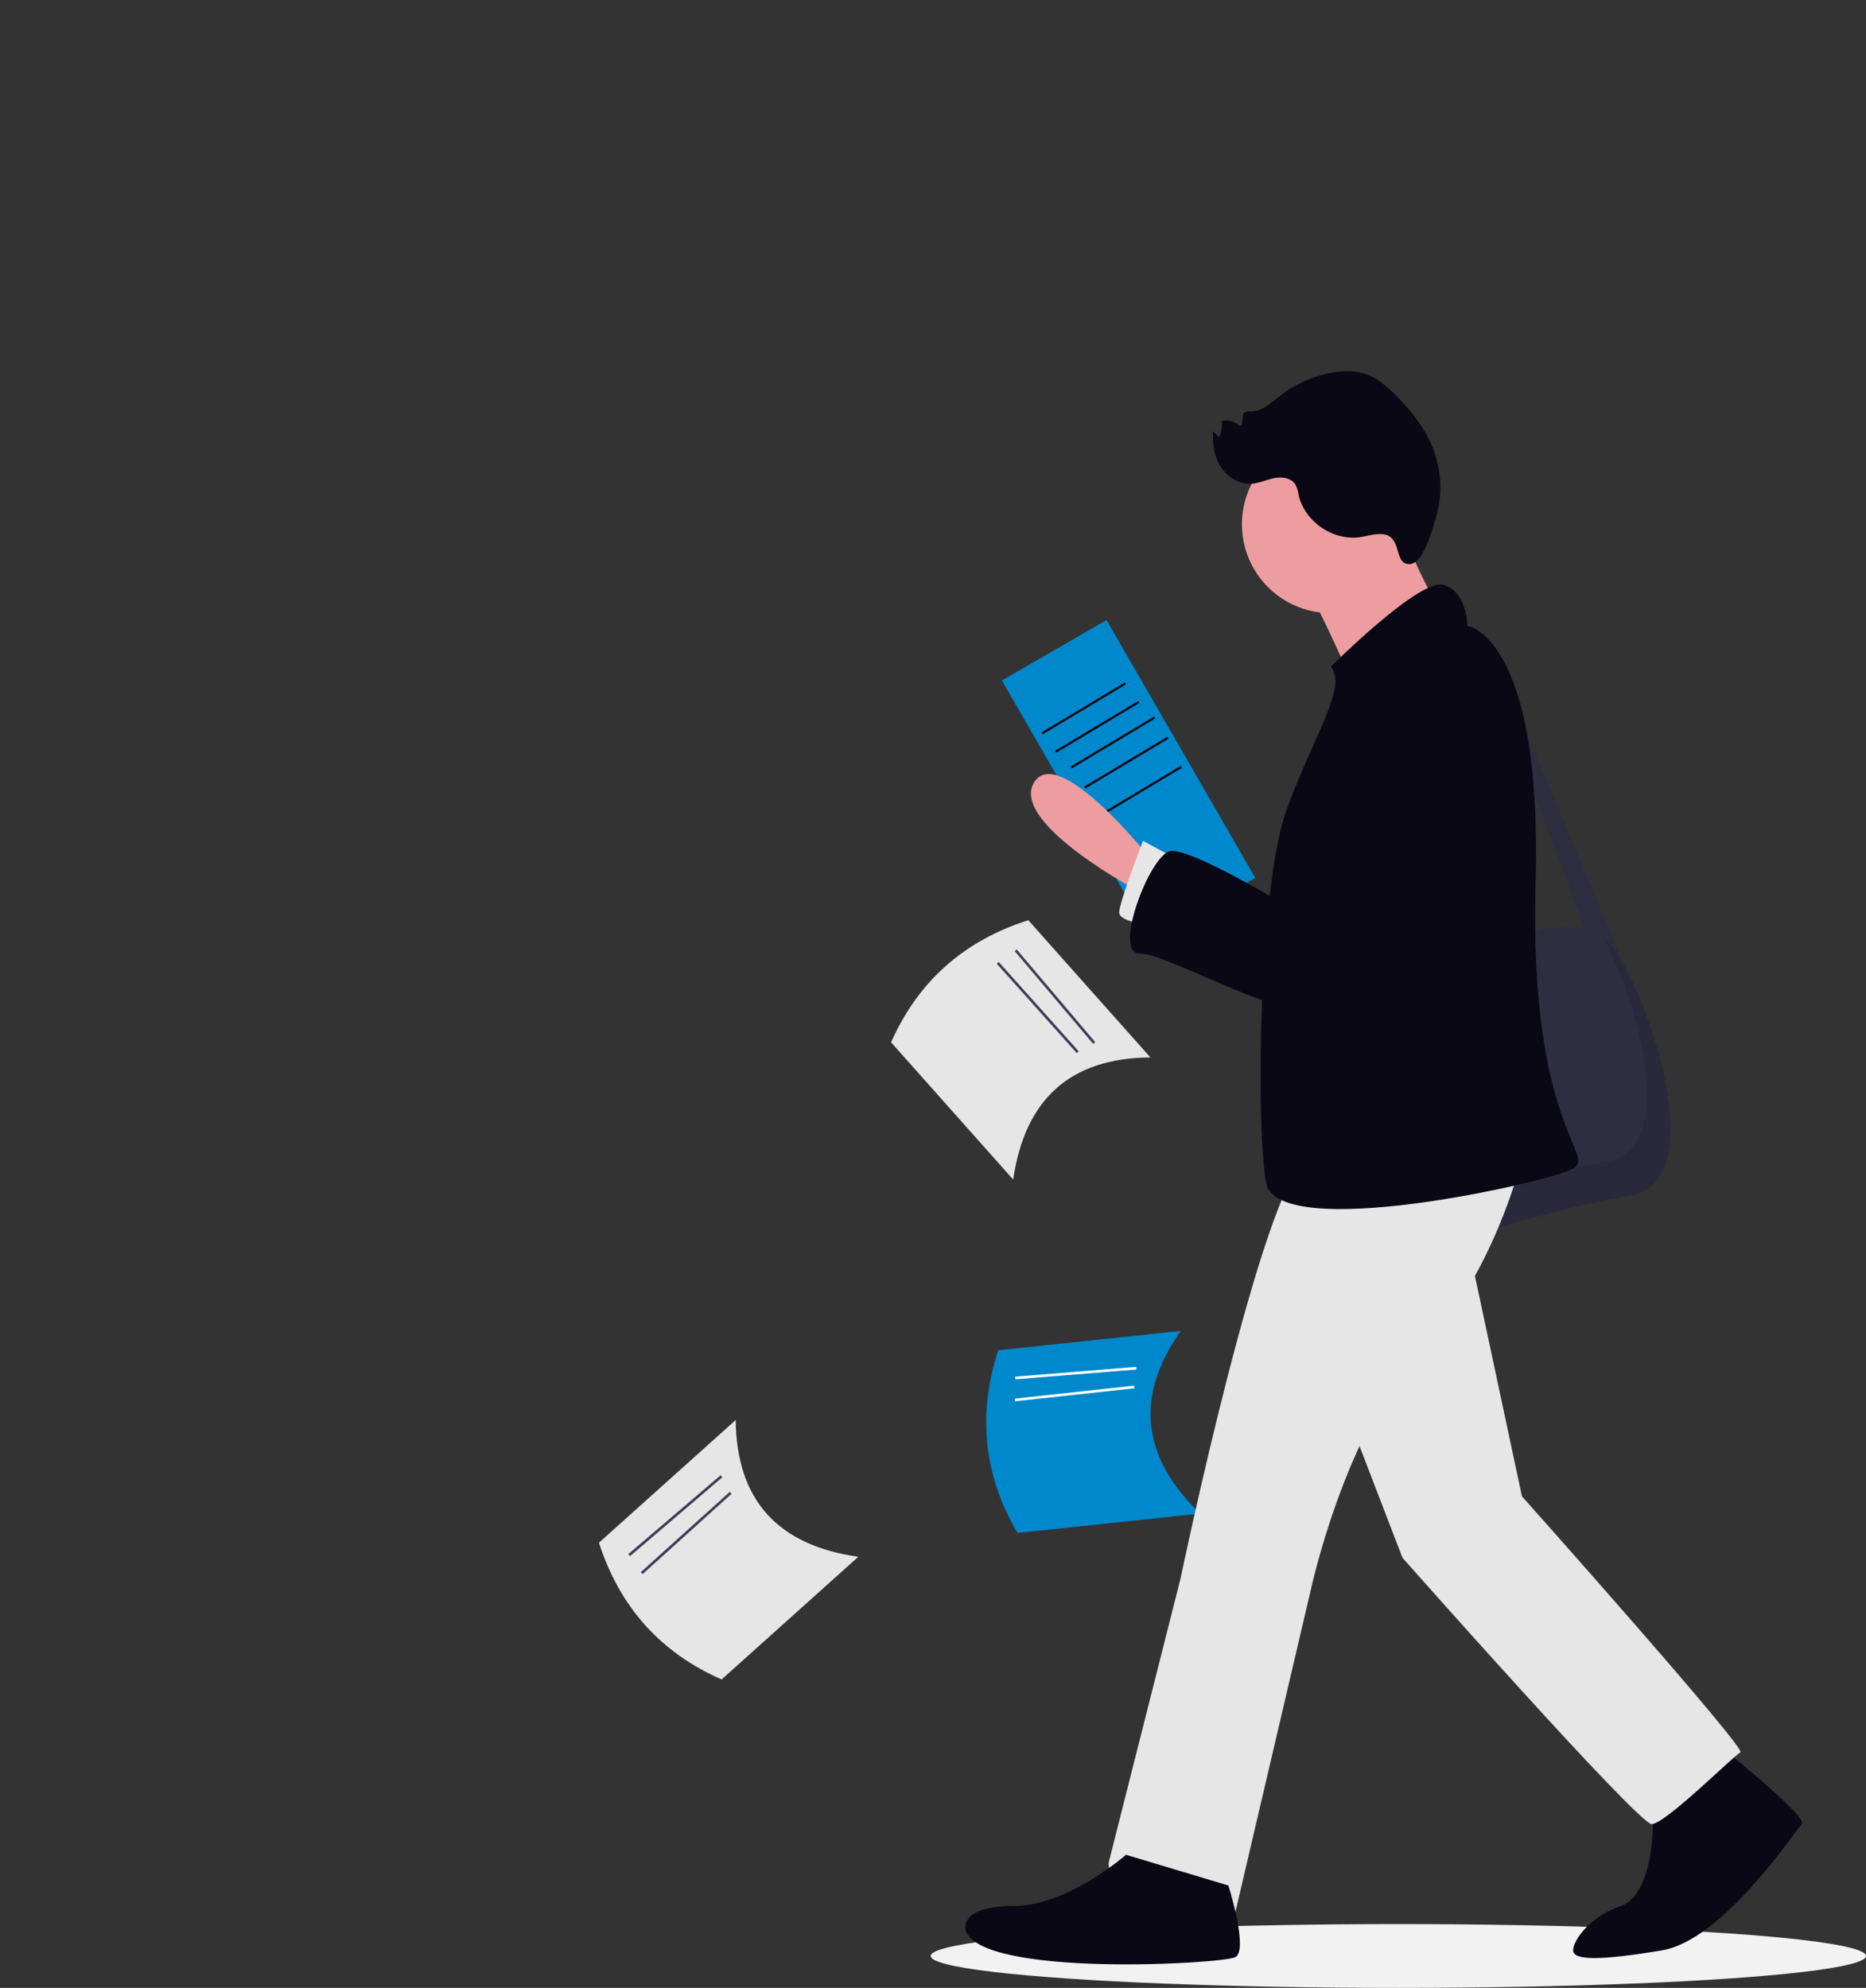 <svg xmlns="http://www.w3.org/2000/svg" width="754.17" height="803.293" viewBox="0 0 754.17 803.293"
  xmlns:xlink="http://www.w3.org/1999/xlink" role="img" artist="Katerina Limpitsouni"
  source="https://undraw.co/">
  <rect x="0" y="0" width="754.17" height="803.293" fill="#333333" stroke="none"/>
  <g transform="translate(-500.657 -133.672)">
    <path
      d="M565.556,802.3,510.3,851.879c-24.776-10.864-41.226-29.352-49.576-55.257l55.257-49.576C516.328,779.621,533.2,797.74,565.556,802.3Z"
      transform="translate(282.011 -39.548)" fill="#e6e6e6" />
    <rect width="49.085" height="1.077" transform="translate(754.564 761.704) rotate(-40.499)"
      fill="#3f3d56" />
    <rect width="48.442" height="1.077" transform="translate(759.659 768.954) rotate(-42.059)"
      fill="#3f3d56" />
    <path
      d="M589.47,636.631l-73.825,7.812c-13.716-23.318-16.219-47.938-7.812-73.825l73.825-7.812C562.859,589.412,565.916,613.978,589.47,636.631Z"
      transform="translate(396.253 108.684)" fill="#0088cc" />
    <rect width="49.085" height="1.077" transform="translate(910.962 689.98) rotate(-4.641)"
      fill="#fff" />
    <rect width="48.442" height="1.077" transform="translate(910.852 698.843) rotate(-6.201)"
      fill="#fff" />
    <path
      d="M524.149,493.692,474.8,438.235c10.964-24.732,29.518-41.107,55.457-49.352l49.352,55.457C547.029,444.556,528.842,461.35,524.149,493.692Z"
      transform="translate(386.004 116.642)" fill="#e6e6e6" />
    <rect width="1.077" height="49.085"
      transform="matrix(0.763, -0.646, 0.646, 0.763, 910.759, 518.027)" fill="#3f3d56" />
    <rect width="1.077" height="48.442"
      transform="matrix(0.745, -0.667, 0.667, 0.745, 903.514, 523.122)" fill="#3f3d56" />
    <g transform="translate(876.807 283.703)">
      <ellipse cx="189.01" cy="12.889" rx="189.01" ry="12.889" transform="translate(0 627.484)"
        fill="#f2f2f2" />
      <rect width="48.844" height="120.3" transform="translate(28.761 124.947) rotate(-30)"
        fill="#0088cc" />
      <rect width="39.239" height="0.904"
        transform="matrix(0.858, -0.514, 0.514, 0.858, 44.823, 145.91)" fill="#090814" />
      <rect width="39.239" height="0.904"
        transform="matrix(0.858, -0.514, 0.514, 0.858, 50.25, 153.388)" fill="#090814" />
      <rect width="39.239" height="0.904"
        transform="matrix(0.858, -0.514, 0.514, 0.858, 56.581, 159.72)" fill="#090814" />
      <rect width="39.239" height="0.904"
        transform="matrix(0.858, -0.514, 0.514, 0.858, 62.008, 167.86)" fill="#090814" />
      <rect width="39.24" height="0.904"
        transform="matrix(0.858, -0.514, 0.514, 0.858, 67.435, 179.619)" fill="#090814" />
      <path
        d="M736.086,375.051s23.283-11.2,39.851-7.024L736.086,260.548V249.512l56.407,134.21h0c14.1,26.583,31.933,87.172,1.534,92.035-34.489,5.518-96.568,26.211-96.568,26.211l-13.8-120.021Z"
        transform="translate(-511.609 -142.529)" fill="#2f2e41" />
      <path d="M586.313,345.072s-37.248-46.9-46.9-30.35,43.369,44.4,43.369,44.4Z"
        transform="translate(-497.722 -148.418)" fill="#ed9da0" />
      <path d="M602.494,349.3l-15.175-8.277s-9.657,24.832-9.657,28.971,15.175,5.518,15.175,5.518Z"
        transform="translate(-501.487 -151.268)" fill="#e6e6e6" />
      <circle cx="35.868" cy="35.868" r="35.868" transform="translate(125.793 25.974)"
        fill="#ed9da0" />
      <path
        d="M695.21,190.03s15.175,45.525,26.211,48.284-42.766,23.452-42.766,23.452-16.555-38.627-24.832-48.284S695.21,190.03,695.21,190.03Z"
        transform="translate(-508.671 -136.849)" fill="#ed9da0" />
      <path
        d="M785.628,474.863c29.736-4.758,13.323-62.839-.607-90.252a18.268,18.268,0,0,1,3.366,3.34c13.8,17.934,41.386,95.189,6.9,100.707s-96.568,26.211-96.568,26.211l-1.877-16.329C714.579,492.847,758.584,479.19,785.628,474.863Z"
        transform="translate(-512.867 -155.43)" opacity="0.1" />
      <path
        d="M841.212,746.723s34.489,27.591,31.73,30.35-31.73,46.9-56.561,51.043-35.868,4.139-35.868,0,6.9-13.8,19.314-17.934,13.8-31.73,12.416-37.248S841.212,746.723,841.212,746.723Z"
        transform="translate(-520.857 -190.008)" fill="#090814" />
      <path
        d="M726.823,519.47,748.9,622.936s91.05,102.086,88.291,103.466-30.35,28.971-35.868,28.971-100.707-107.6-100.707-107.6L666.123,558.1Z"
        transform="translate(-509.934 -168.307)" fill="#e6e6e6" />
      <path
        d="M740,482.348s-11.036,46.9-41.386,78.634-44.146,96.568-44.146,96.568l-30.35,129.677s-53.8-6.9-51.043-20.693l28.971-114.5s33.109-158.648,51.043-169.684S740,482.348,740,482.348Z"
        transform="translate(-501.039 -164.294)" fill="#e6e6e6" />
      <path
        d="M615.242,806.42s8.277,26.211,2.759,28.97-103.466,8.277-108.984-11.036c0,0-2.759-9.657,19.314-9.657S573.856,794,573.856,794Z"
        transform="translate(-494.922 -194.523)" fill="#090814" />
      <path
        d="M669.23,259.727s35.868-35.868,45.525-33.109,9.657,16.555,9.657,16.555,30.35,4.139,27.591,103.466S776.835,457,767.178,462.521s-120.021,30.35-124.159,5.518S640.26,348.018,651.3,317.668,676.128,268,669.23,259.727Z"
        transform="translate(-507.523 -140.329)" fill="#090814" />
      <path
        d="M709.184,272.365s41.386,19.314,17.934,56.561S685.731,406.181,660.9,404.8,597.44,379.97,586.4,379.97s4.139-40.007,12.416-41.386,46.9,22.073,46.9,22.073S659.52,266.847,709.184,272.365Z"
        transform="translate(-501.951 -144.689)" fill="#090814" />
      <path
        d="M684.841,192.04c-3.06-.183-6.047.852-9.086,1.255-10.871,1.443-22.18-6.445-24.581-17.146a13.157,13.157,0,0,0-1.257-4.1c-1.673-2.732-5.484-3.252-8.625-2.624s-6.119,2.1-9.318,2.266c-4.939.259-9.681-2.782-12.313-6.969s-3.378-9.34-3.022-14.273l2.368,2.485a12.027,12.027,0,0,0,1.072-6.536,7.585,7.585,0,0,1,7.185,1.838c2.088.222.512-3.873,2.063-5.288a3.588,3.588,0,0,1,2.525-.472c4.442.043,8.035-3.354,11.535-6.089a49.016,49.016,0,0,1,20.7-9.443c5.015-.978,10.349-1.135,15.105.732,3.906,1.534,7.176,4.327,10.2,7.236,7.447,7.161,14.041,15.574,17.139,25.43a42.809,42.809,0,0,1,.2,24.823c-1.248,4.213-5.01,18.643-10.518,18.979C689.3,204.569,693.455,192.554,684.841,192.04Z"
        transform="translate(-502.488 -126.235)" fill="#090814" />
    </g>
  </g>
</svg>
